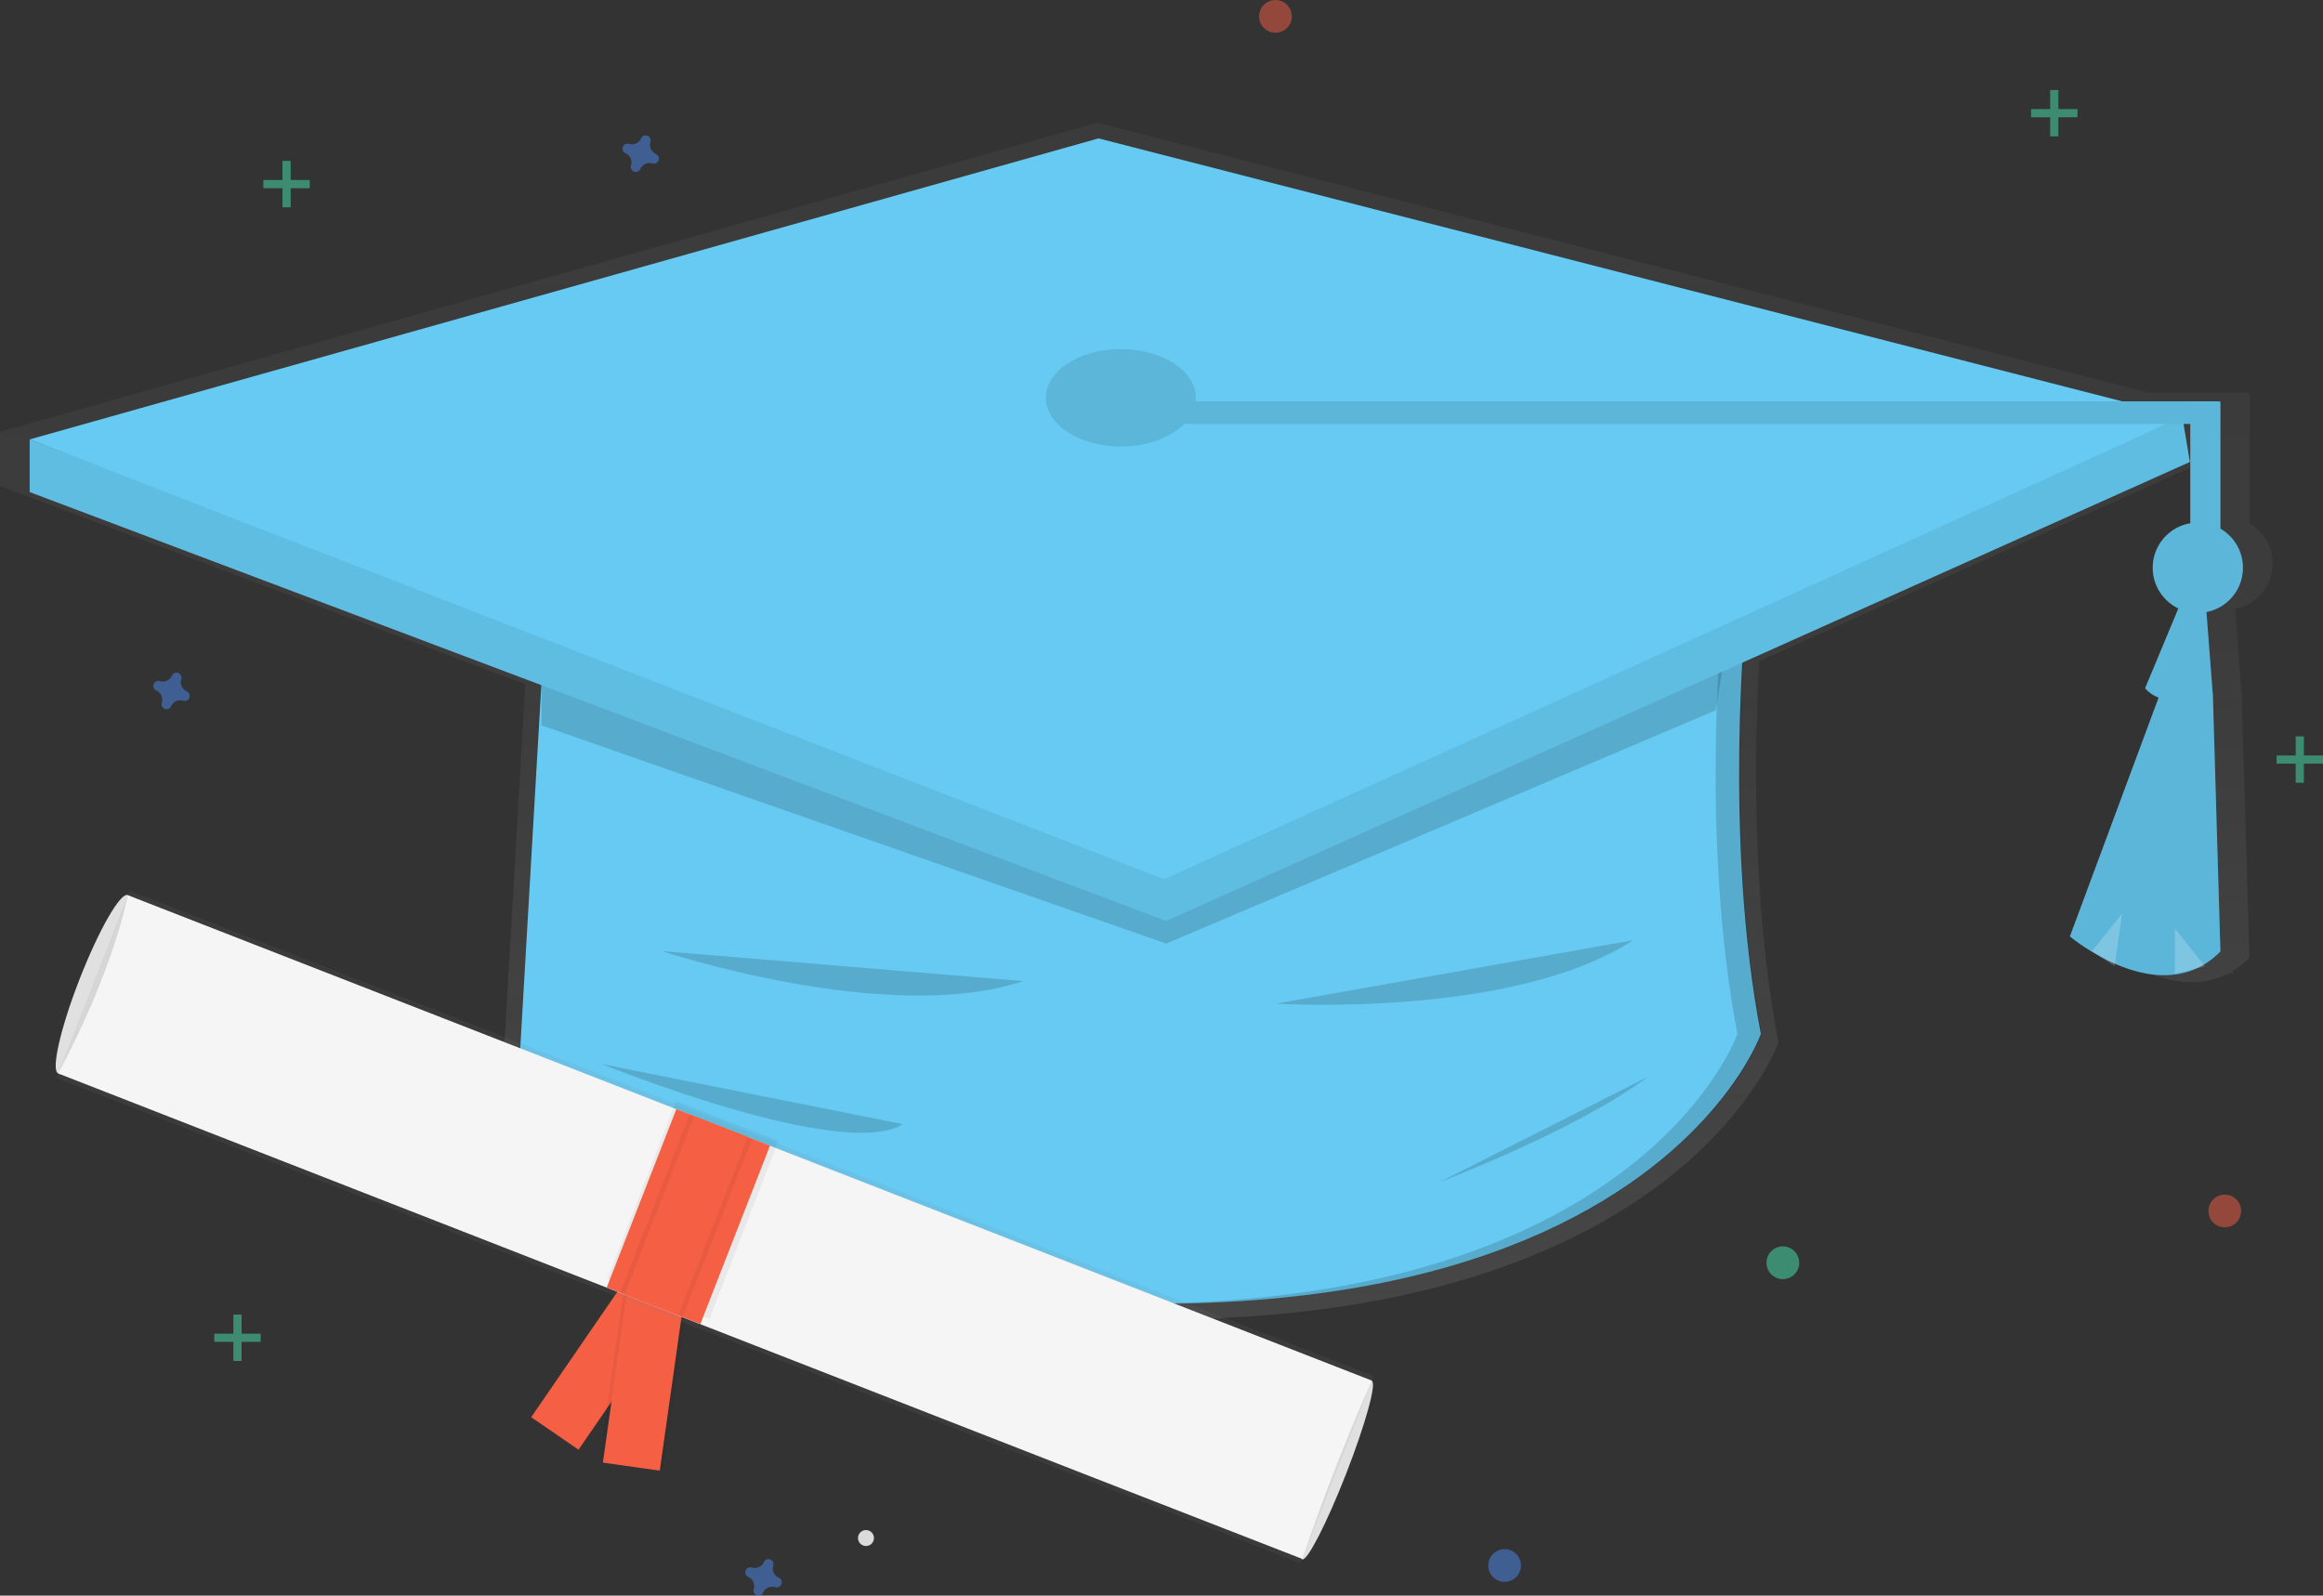<svg xmlns="http://www.w3.org/2000/svg" xmlns:xlink="http://www.w3.org/1999/xlink" viewBox="0 0 334.313 229.69"><rect x="0" y="0" width="334.313" height="229.69" fill="#333333" stroke="none"/><defs><style>.a{fill:url(#a);}.b{fill:#66caf2;}.c{opacity:0.15;}.d{opacity:0.1;}.e{opacity:0.07;}.f{fill:#fff;opacity:0.2;}.g{fill:#e0e0e0;}.h,.p{fill:#f55f44;}.i{opacity:0.05;}.j{fill:url(#b);}.k{fill:#f5f5f5;}.l{fill:#dbdbdb;}.m,.o,.p,.q{opacity:0.5;}.n,.q{fill:#47e6b1;}.o{fill:#4d8af0;}</style><linearGradient id="a" x1="0.5" y1="1" x2="0.5" gradientUnits="objectBoundingBox"><stop offset="0" stop-color="gray" stop-opacity="0.251"/><stop offset="0.54" stop-color="gray" stop-opacity="0.122"/><stop offset="1" stop-color="gray" stop-opacity="0.102"/></linearGradient><linearGradient id="b" x1="-13.248" y1="4.947" x2="-13.248" y2="4.796" xlink:href="#a"/></defs><path class="a" d="M465.523,290.467a6.674,6.674,0,0,0-3.336-5.778V265.933h-.122v-.067h-14.4L296.394,227,138.45,271.5v7.785l75.594,28.534-4.4,76.022c40.217,11.452,71.876,15.606,96.743,15.413h1.311c73.124-.989,86.7-39.868,86.7-39.868-3.961-20.607-3.408-43.472-2.748-54.912l66.038-29.621-.938-5.622h1v14.659a6.674,6.674,0,0,0-1.767,12.6l-4.907,11.778a4.26,4.26,0,0,0,1.99,1.4L439.95,344.974a29.517,29.517,0,0,0,4.5,2.976l2.116,1.409.051-.349c3.58,1.57,8.091,2.56,12.17.628l1.107-.279-.177-.22a12.234,12.234,0,0,0,2.462-1.963l-1.111-37.819L460.117,297A6.674,6.674,0,0,0,465.523,290.467Z" transform="translate(-138.45 -209.333)"/><path class="b" d="M505.748,455.494s-23.83,68.244-179.808,23.83l4.342-74.742L450.518,387.25l53.079,7.581S500.33,427.33,505.748,455.494Z" transform="translate(-252.333 -306.67)"/><path class="c" d="M198.5,246.047v6.5l89.908,31.415,79.076-33.578,1.084-6.5-80.16,29.248Z" transform="translate(-120.57 -148.134)"/><path class="c" d="M644.414,394.841l-53.079-7.581-1.739.251,51.324,7.334s-3.251,32.495,2.167,60.66c0,0-13.348,38.235-85.487,38.839,75.193.624,88.977-38.839,88.977-38.839C641.163,427.336,644.414,394.841,644.414,394.841Z" transform="translate(-393.045 -306.676)"/><rect class="b" width="4.334" height="19.559" transform="translate(315.217 57.833)"/><rect class="d" width="4.334" height="19.559" transform="translate(315.217 57.833)"/><path class="b" d="M897.22,466.7s13,10.953,21.663,2.167L917.8,432.041l-6.5-3.251Z" transform="translate(-599.332 -331.902)"/><path class="d" d="M897.22,466.7s13,10.953,21.663,2.167L917.8,432.041l-6.5-3.251Z" transform="translate(-599.332 -331.902)"/><path class="b" d="M10.88,156.081v7.581L174.446,225.4l147.317-66.073-1.08-6.5L173.362,217.824Z" transform="translate(-6.609 -92.83)"/><path class="e" d="M10.88,156.081v7.581L174.446,225.4l147.317-66.073-1.08-6.5L173.362,217.824Z" transform="translate(-6.609 -92.83)"/><path class="b" d="M10.88,94.07l163.268,63.313L320.683,90.82,164.7,50.74Z" transform="translate(-6.609 -30.82)"/><ellipse class="b" cx="10.8" cy="7.012" rx="10.8" ry="7.012" transform="translate(150.508 50.252)"/><ellipse class="d" cx="10.8" cy="7.012" rx="10.8" ry="7.012" transform="translate(150.508 50.252)"/><rect class="b" width="150.567" height="3.251" transform="translate(168.862 57.774)"/><rect class="d" width="150.567" height="3.251" transform="translate(168.862 57.774)"/><circle class="b" cx="6.497" cy="6.497" r="6.497" transform="translate(309.803 75.229)"/><circle class="d" cx="6.497" cy="6.497" r="6.497" transform="translate(309.803 75.229)"/><path class="b" d="M924.81,414.2s2.167,3.368,9.748,1.084L933.474,401.2h-3.251Z" transform="translate(-616.091 -315.144)"/><path class="d" d="M924.81,414.2s2.167,3.368,9.748,1.084L933.474,401.2h-3.251Z" transform="translate(-616.091 -315.144)"/><path class="f" d="M766.89,340.348l4.33-5.418-1.084,7.585Z" transform="translate(-465.814 -203.439)"/><path class="f" d="M797.24,340.45v6.5l4.33-1.084Z" transform="translate(-484.249 -206.792)"/><path class="c" d="M381.1,530.73s32.495,10.832,51.995,4.319Z" transform="translate(-285.837 -393.821)"/><path class="c" d="M606.22,535.872s34.187,2.144,51.371-9.132Z" transform="translate(-422.577 -391.397)"/><path class="c" d="M666,591.993s19.877-7.522,30.065-15.193Z" transform="translate(-458.888 -421.804)"/><path class="c" d="M359,572.12s34.674,14.086,43.342,8.664Z" transform="translate(-272.414 -418.962)"/><ellipse class="g" cx="13.776" cy="2.065" rx="13.776" ry="2.065" transform="translate(6.45 153.759) rotate(-68.68)"/><ellipse class="g" cx="13.776" cy="1.405" rx="13.776" ry="1.405" transform="translate(186.099 223.956) rotate(-68.68)"/><rect class="h" width="8.268" height="27.556" transform="matrix(0.824, 0.566, -0.566, 0.824, 92.041, 181.296)"/><rect class="i" width="9.301" height="27.556" transform="matrix(-0.99, -0.142, 0.142, -0.99, 95.46, 211.452)"/><rect class="h" width="8.268" height="27.556" transform="translate(94.95 211.696) rotate(-171.951)"/><rect class="j" width="28.934" height="192.202" transform="translate(8.118 155.152) rotate(-68.68)"/><path class="k" d="M338.783,605.769c-3.5-1.311-181.614-70.891-179.046-69.882,8.189-15.311,10.019-25.668,10.019-25.668L348.8,580.1S343.718,591.2,338.783,605.769Z" transform="translate(-151.363 -381.363)"/><rect class="i" width="15.801" height="27.48" transform="translate(97.299 158.521) rotate(21.161)"/><rect class="h" width="14.467" height="27.556" transform="translate(97.336 159.657) rotate(21.32)"/><rect class="i" width="9.646" height="27.556" transform="translate(99.261 160.409) rotate(21.32)"/><rect class="h" width="8.268" height="27.556" transform="translate(99.904 160.66) rotate(21.32)"/><circle class="l" cx="1.15" cy="1.15" r="1.15" transform="translate(123.46 220.264) rotate(-0.86)"/><g class="m" transform="translate(30.838 189.23)"><rect class="n" width="1.178" height="6.674" transform="translate(2.748)"/><rect class="n" width="1.178" height="6.674" transform="translate(6.674 2.748) rotate(90)"/></g><g class="m" transform="translate(327.639 106)"><rect class="n" width="1.178" height="6.674" transform="translate(2.748)"/><rect class="n" width="1.178" height="6.674" transform="translate(6.674 2.748) rotate(90)"/></g><g class="m" transform="translate(37.905 23.163)"><rect class="n" width="1.178" height="6.674" transform="translate(2.748)"/><rect class="n" width="1.178" height="6.674" transform="translate(6.674 2.748) rotate(90)"/></g><g class="m" transform="translate(292.305 12.956)"><rect class="n" width="1.178" height="6.674" transform="translate(2.748)"/><rect class="n" width="1.178" height="6.674" transform="translate(6.674 2.748) rotate(90)"/></g><path class="o" d="M199.466,431.324a1.441,1.441,0,0,1-.785-1.743.7.7,0,0,0,.031-.161h0a.722.722,0,0,0-1.3-.479h0a.694.694,0,0,0-.079.141,1.441,1.441,0,0,1-1.743.785.7.7,0,0,0-.161-.031h0a.722.722,0,0,0-.479,1.3h0a.7.7,0,0,0,.141.079,1.441,1.441,0,0,1,.785,1.743.7.7,0,0,0-.031.161h0a.722.722,0,0,0,1.3.5h0a.694.694,0,0,0,.079-.141,1.441,1.441,0,0,1,1.743-.785.7.7,0,0,0,.161.031h0a.722.722,0,0,0,.479-1.3h0A.693.693,0,0,0,199.466,431.324Z" transform="translate(-172.593 -331.818)"/><path class="o" d="M371.466,234.324a1.441,1.441,0,0,1-.785-1.743.694.694,0,0,0,.031-.161h0a.722.722,0,0,0-1.3-.479h0a.693.693,0,0,0-.079.141,1.441,1.441,0,0,1-1.743.785.694.694,0,0,0-.161-.031h0a.722.722,0,0,0-.479,1.3h0a.694.694,0,0,0,.141.079,1.441,1.441,0,0,1,.785,1.743.7.7,0,0,0-.031.161h0a.722.722,0,0,0,1.3.5h0a.694.694,0,0,0,.078-.141,1.441,1.441,0,0,1,1.743-.785.7.7,0,0,0,.161.031h0a.722.722,0,0,0,.479-1.3h0A.7.7,0,0,0,371.466,234.324Z" transform="translate(-277.067 -212.159)"/><path class="o" d="M416.466,756.324a1.441,1.441,0,0,1-.785-1.743.692.692,0,0,0,.031-.161h0a.722.722,0,0,0-1.3-.479h0a.7.7,0,0,0-.079.141,1.441,1.441,0,0,1-1.743.785.7.7,0,0,0-.161-.031h0a.722.722,0,0,0-.479,1.3h0a.693.693,0,0,0,.141.079,1.441,1.441,0,0,1,.785,1.743.7.7,0,0,0-.031.161h0a.722.722,0,0,0,1.3.5h0a.7.7,0,0,0,.079-.141,1.441,1.441,0,0,1,1.743-.785.7.7,0,0,0,.161.031h0a.722.722,0,0,0,.479-1.3h0a.7.7,0,0,0-.145-.1Z" transform="translate(-304.401 -529.225)"/><circle class="p" cx="2.356" cy="2.356" r="2.356" transform="translate(317.824 171.956)"/><circle class="o" cx="2.356" cy="2.356" r="2.356" transform="translate(214.179 222.993)"/><circle class="q" cx="2.356" cy="2.356" r="2.356" transform="translate(254.224 179.415)"/><circle class="p" cx="2.356" cy="2.356" r="2.356" transform="translate(181.201)"/></svg>